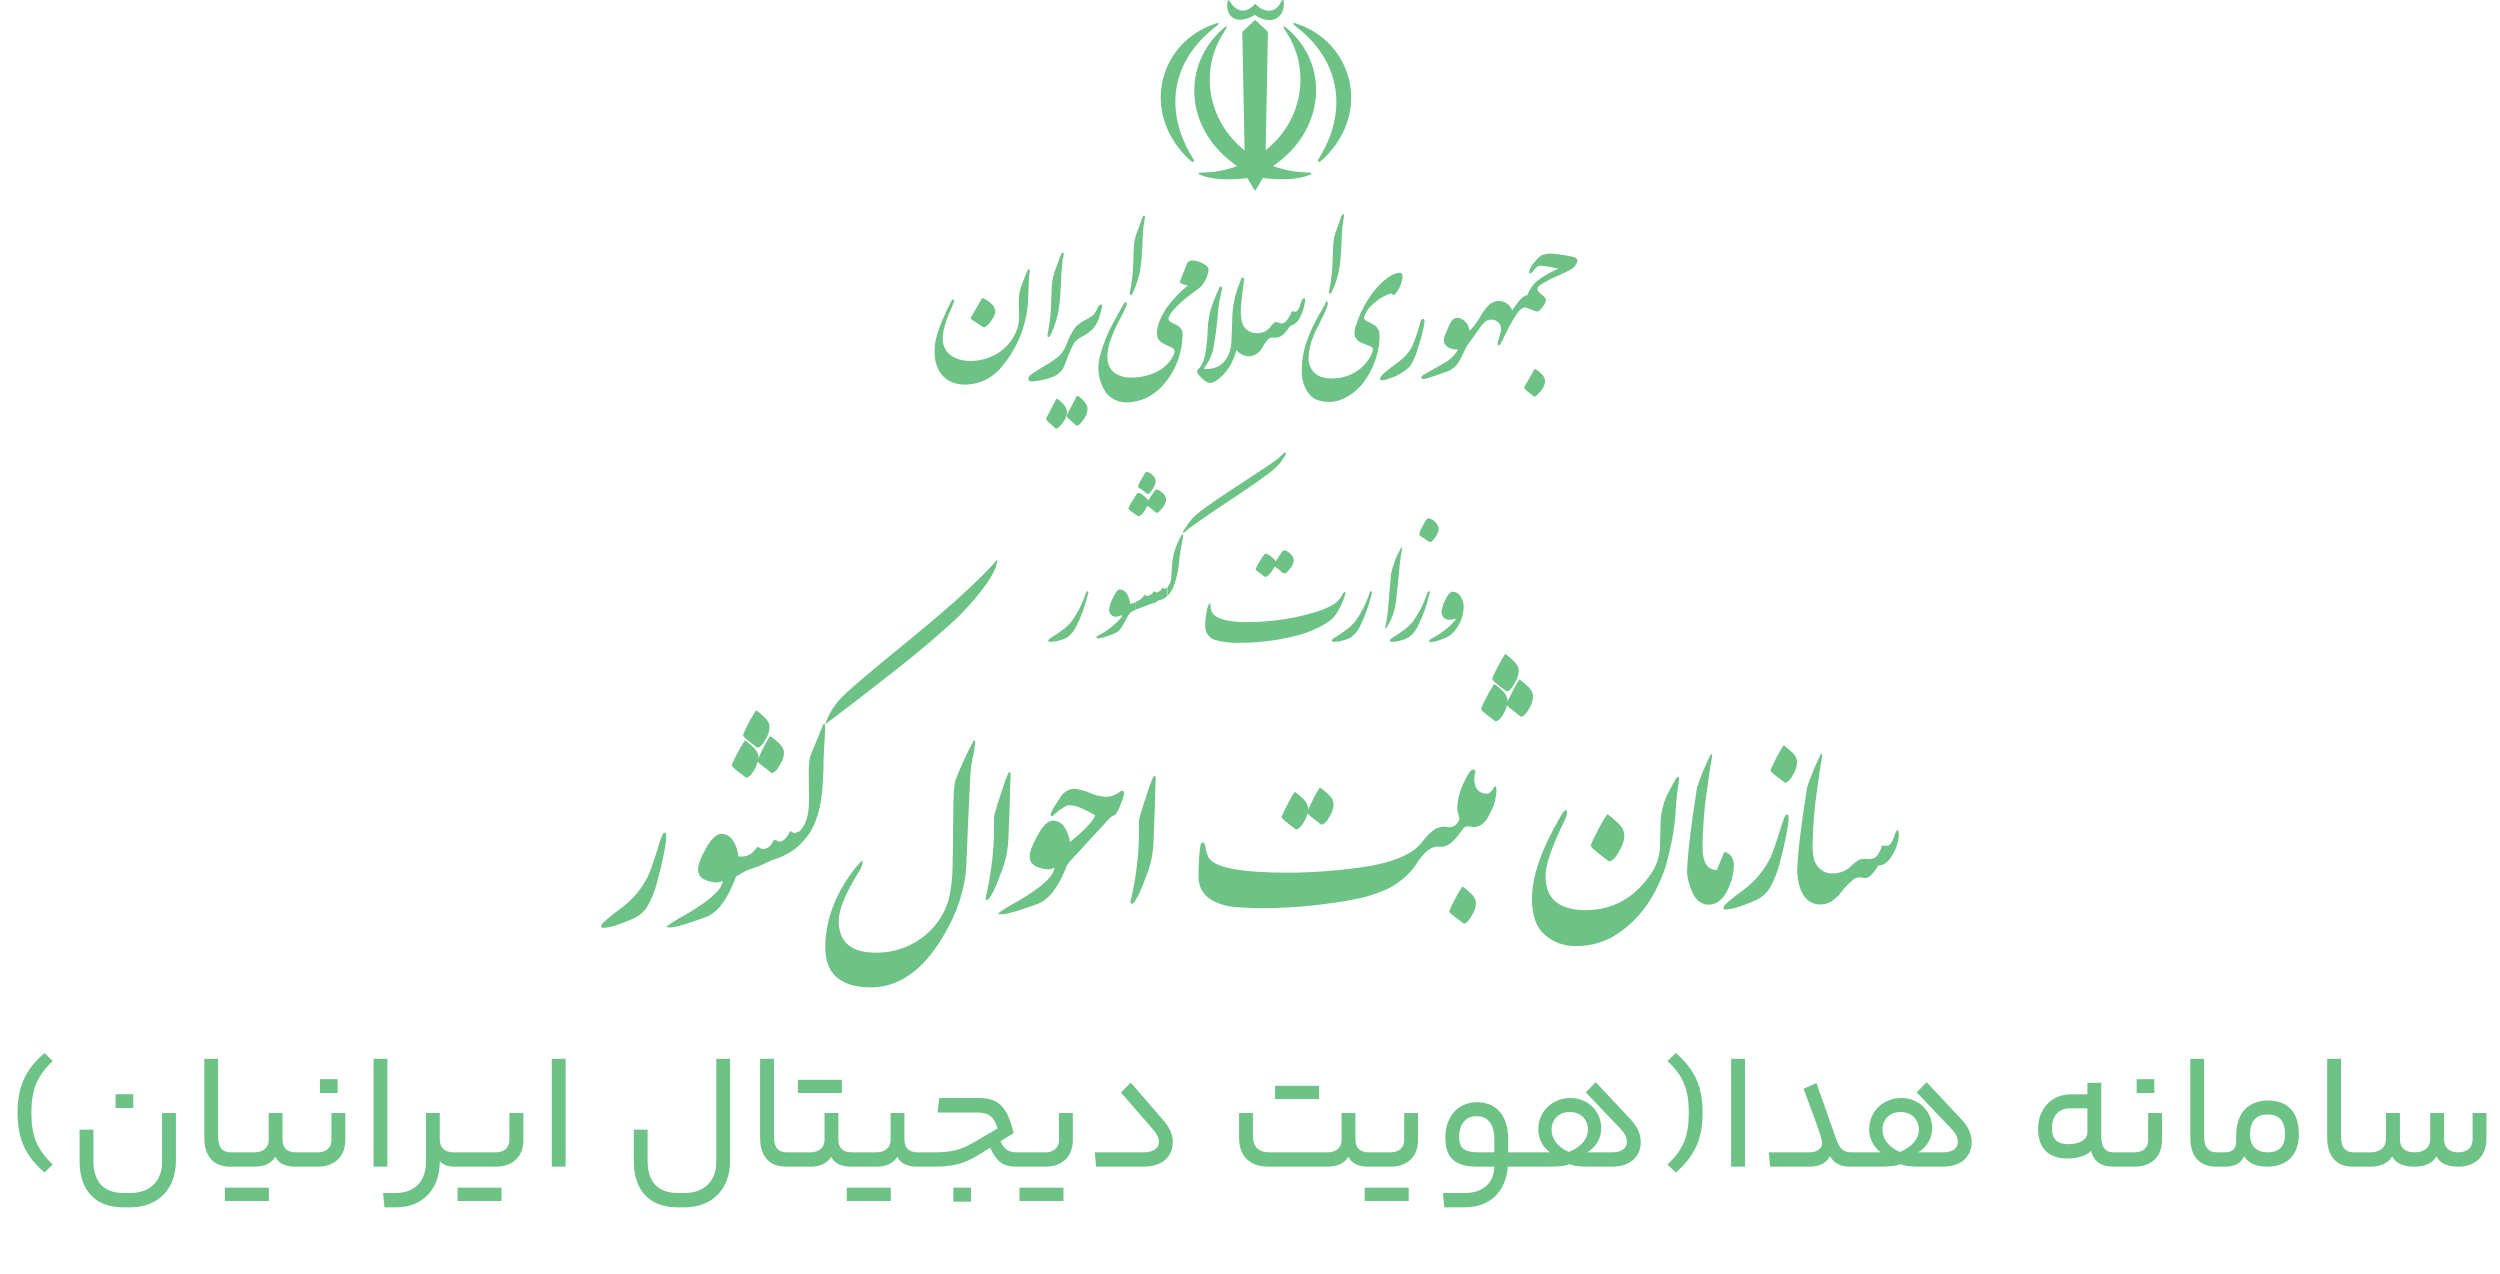 <svg width="210" height="107" viewBox="0 0 210 107" fill="none" xmlns="http://www.w3.org/2000/svg">
<path d="M55.829 69.939C55.721 69.922 55.577 70.216 55.397 70.798C54.89 72.462 54.529 73.487 54.288 73.865C53.75 74.855 52.991 75.709 52.07 76.36C51.066 77.114 50.551 77.566 50.512 77.718C50.473 77.871 50.529 77.954 50.684 77.934C51.169 77.934 51.965 77.701 53.057 77.222C53.588 77.02 54.042 76.657 54.357 76.185C54.724 75.548 55.004 74.864 55.189 74.153C55.721 72.151 55.974 70.826 55.965 70.202C55.982 70.039 55.938 69.95 55.829 69.939Z" fill="#6DC285"/>
<path d="M61.94 64.768C62.264 65.004 62.494 65.192 62.669 65.323C62.896 65.323 63.157 65.062 63.445 64.53C63.526 64.351 63.592 64.165 63.642 63.975C63.775 64.129 63.928 64.265 64.097 64.38C64.342 64.551 64.577 64.736 64.801 64.935C65.036 64.935 65.297 64.674 65.577 64.142C65.767 63.826 65.863 63.462 65.854 63.094C65.795 62.88 65.683 62.685 65.53 62.525C65.276 62.266 64.997 62.031 64.698 61.824C64.442 62.202 64.216 62.6 64.022 63.013C63.872 63.318 63.77 63.537 63.703 63.687C63.709 63.619 63.709 63.55 63.703 63.482C63.646 63.271 63.545 63.074 63.406 62.905C63.157 62.637 62.878 62.398 62.575 62.193C62.317 62.573 62.085 62.969 61.879 63.379C61.721 63.665 61.582 63.96 61.463 64.264C61.46 64.364 61.624 64.524 61.94 64.768Z" fill="#6DC285"/>
<path d="M62.896 62.248C63.201 62.483 63.451 62.672 63.609 62.802C63.842 62.802 64.086 62.525 64.366 62.007C64.56 61.687 64.657 61.316 64.643 60.942C64.595 60.733 64.492 60.542 64.344 60.388C64.094 60.114 63.816 59.87 63.512 59.658C63.254 60.042 63.024 60.444 62.824 60.861C62.659 61.142 62.523 61.438 62.417 61.746C62.417 61.846 62.58 62.015 62.896 62.248Z" fill="#6DC285"/>
<path d="M80.6 51.713C82.702 49.526 83.758 47.948 83.78 47C82.335 48.663 79.858 50.923 76.35 53.778C72.842 56.634 70.902 58.297 70.528 58.769C69.983 59.364 69.571 60.069 69.32 60.837C70.983 59.6 72.924 58.101 75.142 56.359C77.359 54.618 79.175 53.055 80.6 51.713Z" fill="#6DC285"/>
<path d="M69.148 60.862L68.103 63.418C67.968 63.743 67.913 64.384 67.939 65.339L67.959 67.239C67.959 68.511 67.659 69.395 67.099 69.889C67.095 69.874 67.089 69.861 67.082 69.847C67.004 69.89 66.923 69.926 66.838 69.955C66.788 69.975 66.733 69.979 66.681 69.968C66.628 69.956 66.58 69.93 66.542 69.892C66.442 69.82 66.378 69.792 66.37 69.82C66.046 70.479 65.71 70.768 65.366 70.676C65.281 70.619 65.187 70.574 65.089 70.543C65.042 70.524 64.953 70.624 64.834 70.848C64.76 70.99 64.648 71.108 64.511 71.191C64.374 71.274 64.218 71.319 64.058 71.319C63.921 71.286 63.795 71.221 63.689 71.128C63.645 71.128 63.581 71.183 63.489 71.3C63.432 71.377 63.369 71.449 63.301 71.516C63.175 71.652 63.023 71.761 62.854 71.836C62.685 71.911 62.502 71.95 62.317 71.951C62.206 71.951 62.106 71.951 62.017 71.951C61.987 71.505 61.852 71.072 61.624 70.687C61.525 70.498 61.378 70.338 61.197 70.224C61.016 70.11 60.809 70.046 60.595 70.038C60.188 70.038 59.763 70.443 59.311 71.239C58.859 72.035 58.635 72.645 58.635 73.069C58.635 73.623 59.059 73.972 59.927 74.108C60.192 74.161 60.466 74.118 60.703 73.989C60.703 74.657 59.7 75.586 57.715 76.761C57.16 77.058 56.742 77.316 56.434 77.51C56.126 77.704 55.982 77.826 56.001 77.854C56.021 77.882 56.109 77.906 56.262 77.906C56.587 77.934 57.562 77.657 59.187 77.075C60.115 76.778 60.908 75.838 61.577 74.261C61.673 74.05 61.757 73.835 61.829 73.615C62.005 73.543 62.172 73.45 62.325 73.338C62.604 73.165 62.905 73.032 63.221 72.941C63.633 72.808 64.035 72.643 64.421 72.445C64.696 72.307 64.983 72.192 65.278 72.104C65.587 72.002 65.883 71.865 66.162 71.696C66.478 71.543 66.768 71.338 67.019 71.092V71.136C67.415 70.712 67.651 70.46 67.731 70.36C68.363 69.584 68.787 68.456 69.004 66.986C69.122 65.914 69.182 64.835 69.184 63.756C69.184 63.512 69.212 63.077 69.248 62.456C69.284 61.835 69.311 61.408 69.311 61.184C69.311 60.959 69.292 60.831 69.256 60.804C69.22 60.776 69.184 60.798 69.148 60.862Z" fill="#6DC285"/>
<path d="M81.785 62.211C81.215 63.279 80.708 64.38 80.269 65.508C80.144 65.804 80.08 66.816 80.072 68.538C80.064 70.26 80.044 71.698 80.016 72.843C80.004 73.783 79.89 74.718 79.675 75.632C79.276 76.932 78.457 78.062 77.347 78.846C76.241 79.632 74.913 80.046 73.557 80.026C71.489 80.026 70.454 79.133 70.452 77.346C70.452 76.425 71.006 75.081 72.085 73.32C72.278 73.052 72.41 72.744 72.473 72.419C72.476 72.385 72.47 72.351 72.456 72.319C72.401 72.267 72.148 72.519 71.697 73.096C70.12 75.197 69.329 77.347 69.323 79.547C69.323 81.765 70.543 82.874 72.969 82.94C75.395 83.007 77.463 81.596 79.187 78.718C80.416 76.689 81.073 74.665 81.172 72.663C81.28 69.911 81.394 67.349 81.516 64.975C81.541 64.562 81.599 64.151 81.688 63.747C81.796 63.268 81.868 62.879 81.904 62.591C81.94 62.303 81.904 62.167 81.785 62.211Z" fill="#6DC285"/>
<path d="M84.754 64.876C84.682 64.928 84.493 65.4 84.2 66.284C83.906 67.168 83.667 67.917 83.506 68.53L83.487 70.335C83.421 72.043 83.189 73.742 82.794 75.405C82.775 75.513 82.811 75.585 82.891 75.613C83.154 75.597 83.606 74.676 84.263 72.841C84.549 71.988 84.701 71.096 84.715 70.196L84.815 67.626C84.832 66.614 84.859 65.749 84.895 65.025C84.884 64.876 84.837 64.82 84.754 64.876Z" fill="#6DC285"/>
<path d="M94.311 66.417C94.233 66.409 94.155 66.432 94.094 66.481C93.758 66.77 93.329 66.93 92.885 66.933C92.415 66.898 91.954 66.784 91.522 66.597C91.112 66.419 90.677 66.304 90.232 66.256C90.023 66.266 89.818 66.322 89.634 66.422C89.449 66.522 89.29 66.663 89.168 66.833C89.096 66.924 88.94 67.177 88.688 67.565C88.511 67.809 88.369 68.076 88.264 68.358C88.236 68.485 88.283 68.557 88.391 68.566L88.96 68.078C89.376 67.781 89.636 67.629 89.764 67.629C90.149 67.643 90.526 67.737 90.873 67.906C91.264 68.072 91.641 68.268 92.001 68.494C91.757 69.048 91.053 69.783 89.889 70.712C89.881 70.718 89.874 70.725 89.869 70.734C89.828 70.326 89.696 69.932 89.481 69.583C89.383 69.393 89.236 69.232 89.055 69.117C88.875 69.003 88.666 68.939 88.453 68.932C88.048 68.932 87.621 69.339 87.172 70.132C86.722 70.925 86.495 71.54 86.495 71.965C86.495 72.519 86.919 72.868 87.784 73.004C88.049 73.057 88.324 73.015 88.561 72.885C88.561 73.553 87.56 74.482 85.575 75.657C85.02 75.954 84.599 76.212 84.294 76.406C83.989 76.6 83.842 76.722 83.861 76.75C83.881 76.777 83.97 76.802 84.122 76.802C84.447 76.83 85.422 76.553 87.047 75.971C87.976 75.674 88.769 74.734 89.437 73.154C89.503 73.001 89.559 72.855 89.611 72.705L89.808 72.428L93.118 68.823C93.254 68.643 93.451 68.518 93.673 68.471C93.871 68.188 94.029 67.878 94.141 67.551C94.277 67.259 94.37 66.949 94.419 66.631C94.405 66.509 94.369 66.436 94.311 66.417Z" fill="#6DC285"/>
<path d="M96.928 65.189C96.856 65.242 96.667 65.713 96.373 66.597C96.079 67.482 95.841 68.23 95.68 68.843L95.661 70.648C95.595 72.356 95.363 74.055 94.968 75.718C94.948 75.829 94.984 75.901 95.065 75.926C95.342 75.91 95.78 74.989 96.451 73.154C96.736 72.302 96.889 71.41 96.903 70.512L97.002 67.939C97.019 66.927 97.047 66.062 97.083 65.339C97.055 65.189 97.011 65.144 96.928 65.189Z" fill="#6DC285"/>
<path d="M108.123 69.117C108.439 69.35 108.678 69.541 108.847 69.672C109.08 69.672 109.343 69.411 109.623 68.879C109.709 68.701 109.779 68.515 109.831 68.324C109.96 68.474 110.108 68.606 110.272 68.718C110.588 68.951 110.826 69.142 110.976 69.272C111.209 69.272 111.464 69.012 111.752 68.48C111.939 68.163 112.03 67.799 112.013 67.432C111.968 67.213 111.861 67.012 111.705 66.852C111.451 66.591 111.173 66.355 110.873 66.148C110.616 66.525 110.392 66.924 110.205 67.34C110.058 67.634 109.959 67.85 109.889 68C109.891 67.936 109.885 67.871 109.87 67.809C109.833 67.594 109.737 67.394 109.593 67.232C109.341 66.965 109.062 66.725 108.761 66.517C108.502 66.899 108.273 67.3 108.073 67.717C107.796 68.241 107.669 68.549 107.649 68.602C107.63 68.654 107.799 68.873 108.123 69.117Z" fill="#6DC285"/>
<path d="M123.673 75.169C123.421 74.904 123.142 74.665 122.842 74.457C122.588 74.836 122.359 75.231 122.157 75.641C121.996 75.933 121.857 76.237 121.741 76.55C121.741 76.633 121.905 76.785 122.221 77.029C122.537 77.273 122.789 77.454 122.953 77.584C123.177 77.584 123.429 77.307 123.701 76.788C123.9 76.47 123.997 76.099 123.978 75.724C123.924 75.517 123.819 75.326 123.673 75.169Z" fill="#6DC285"/>
<path d="M128.772 58.369C128.72 58.15 128.614 57.948 128.464 57.781C128.21 57.52 127.932 57.285 127.632 57.077C127.377 57.457 127.151 57.855 126.956 58.269C126.806 58.574 126.704 58.793 126.637 58.943C126.644 58.875 126.644 58.806 126.637 58.738C126.58 58.527 126.479 58.33 126.341 58.161C126.091 57.893 125.812 57.654 125.509 57.449C125.254 57.833 125.025 58.234 124.824 58.649C124.667 58.935 124.528 59.23 124.408 59.533C124.408 59.633 124.572 59.794 124.888 60.038C125.204 60.282 125.442 60.462 125.617 60.592C125.844 60.592 126.105 60.329 126.393 59.797C126.474 59.618 126.54 59.432 126.59 59.242C126.721 59.395 126.87 59.531 127.034 59.647C127.279 59.818 127.514 60.003 127.738 60.202C127.973 60.202 128.234 59.938 128.514 59.406C128.697 59.092 128.786 58.732 128.772 58.369Z" fill="#6DC285"/>
<path d="M125.83 57.52C126.135 57.753 126.385 57.945 126.543 58.075C126.776 58.075 127.02 57.798 127.3 57.279C127.494 56.959 127.591 56.589 127.577 56.215C127.53 56.006 127.426 55.814 127.277 55.66C127.028 55.387 126.749 55.142 126.446 54.931C126.184 55.314 125.951 55.715 125.747 56.132C125.582 56.412 125.445 56.708 125.34 57.016C125.351 57.113 125.514 57.285 125.83 57.52Z" fill="#6DC285"/>
<path d="M125.559 66.04C125.334 66.453 125.115 66.661 124.927 66.669C124.322 66.669 123.97 66.364 123.862 65.732C123.818 65.433 123.845 65.126 123.942 64.84C123.947 64.795 123.934 64.751 123.907 64.716C123.881 64.68 123.842 64.656 123.798 64.648C123.61 64.568 123.33 64.925 122.966 65.724C122.625 66.402 122.436 67.147 122.412 67.906C122.429 68.179 122.49 68.448 122.592 68.701C122.575 68.903 122.481 69.09 122.332 69.225C122.263 69.306 122.178 69.371 122.082 69.415C121.987 69.46 121.883 69.484 121.777 69.486C121.586 69.484 121.395 69.46 121.209 69.414V69.472C120.943 69.455 120.681 69.534 120.469 69.694C120.146 69.927 119.86 70.207 119.62 70.526C119.388 70.829 119.125 71.108 118.836 71.357C117.824 72.098 116.271 72.602 114.17 72.882C112.19 73.155 110.194 73.297 108.195 73.306C104.216 73.306 101.987 72.876 101.508 72.014C101.386 71.741 101.302 71.453 101.256 71.158C101.201 70.88 101.12 70.742 100.993 70.77C100.865 70.797 100.788 71.149 100.74 71.834C100.693 72.519 100.668 73.098 100.668 73.595C100.668 75.011 101.608 75.868 103.477 76.167C104.658 76.276 105.845 76.312 107.031 76.275C108.653 76.23 110.271 76.091 111.877 75.86C113.665 75.616 115.018 75.305 115.919 74.931C116.683 74.649 117.39 74.23 118.004 73.694C118.433 73.305 118.807 72.858 119.113 72.367C119.709 71.466 120.313 71.05 120.909 71.113L121.261 71.141L121.292 71.08C121.688 71.08 122.215 70.603 122.875 69.641C122.933 69.561 123.012 69.498 123.102 69.459C123.193 69.419 123.292 69.405 123.391 69.417L123.859 69.48C124.391 69.444 124.835 69.037 125.187 68.272C125.5 67.694 125.676 67.052 125.7 66.395C125.703 66.156 125.658 66.04 125.559 66.04Z" fill="#6DC285"/>
<path d="M140.929 65.244C140.83 65.28 140.522 65.821 139.99 66.877C139.708 67.517 139.541 68.201 139.493 68.898L139.441 70.966C139.449 71.78 139.216 72.577 138.772 73.259C137.392 75.388 135.515 76.453 133.142 76.453C130.868 76.425 129.76 75.424 129.832 73.439C129.856 72.546 130.4 71.013 131.465 68.837C131.545 68.695 131.597 68.539 131.617 68.377C131.653 68.197 131.617 68.1 131.537 68.061C131.456 68.022 131.309 68.186 131.121 68.513C129.496 71.285 128.684 73.61 128.684 75.488C128.684 76.874 129.036 77.886 129.732 78.501C130.44 79.131 131.357 79.475 132.305 79.466C133.333 79.488 134.351 79.259 135.271 78.798C137.428 77.617 138.978 75.608 139.92 72.771C140.028 72.427 140.181 71.77 140.397 70.794C140.596 69.861 140.719 68.914 140.766 67.961C140.812 67.144 140.905 66.331 141.043 65.524C141.062 65.308 141.026 65.216 140.929 65.244Z" fill="#6DC285"/>
<path d="M134.223 71.643C134.631 71.939 134.936 72.197 135.135 72.355C135.443 72.355 135.756 72.011 136.1 71.335C136.388 70.781 136.497 70.336 136.424 70.001C136.374 69.732 136.246 69.484 136.056 69.286C135.737 68.956 135.39 68.654 135.019 68.385C134.691 68.869 134.398 69.376 134.143 69.902C133.94 70.257 133.765 70.628 133.619 71.011C133.619 71.127 133.827 71.346 134.223 71.643Z" fill="#6DC285"/>
<path d="M144.841 71.565C144.597 72.142 144.389 72.646 144.226 73.079C143.425 73.079 143.017 72.458 143.017 71.221V70.733C143.017 70.733 143.053 68.967 143.261 67.312C143.486 65.599 143.649 64.426 143.777 63.794C143.829 63.55 143.838 63.414 143.793 63.378C143.788 63.37 143.78 63.364 143.772 63.359C143.763 63.355 143.753 63.352 143.744 63.352C143.734 63.352 143.724 63.355 143.715 63.359C143.707 63.364 143.699 63.37 143.694 63.378C143.246 64.274 142.864 65.2 142.549 66.151C142.016 69.533 141.739 71.888 141.717 73.217C141.695 73.752 142.086 75.022 142.421 75.408C142.544 75.582 142.705 75.726 142.893 75.828C143.08 75.93 143.289 75.987 143.502 75.995C144.155 75.995 144.675 75.616 145.063 74.859C145.44 74.155 145.641 73.372 145.651 72.574C145.59 72.006 145.318 71.662 144.841 71.565Z" fill="#6DC285"/>
<path d="M150.66 63.315C150.405 63.053 150.126 62.813 149.829 62.599C149.571 62.983 149.342 63.385 149.144 63.803C148.987 64.09 148.845 64.385 148.72 64.687C148.72 64.787 148.881 64.951 149.205 65.195C149.529 65.439 149.759 65.619 149.929 65.749C150.161 65.749 150.416 65.488 150.685 64.956C150.875 64.634 150.966 64.264 150.949 63.892C150.903 63.678 150.803 63.48 150.66 63.315Z" fill="#6DC285"/>
<path d="M150.1 68.413C149.992 68.394 149.848 68.691 149.668 69.27C149.163 70.933 148.803 71.959 148.559 72.339C148.019 73.328 147.26 74.182 146.341 74.834C145.34 75.572 144.816 76.023 144.789 76.179C144.761 76.334 144.808 76.412 144.96 76.395C145.448 76.395 146.241 76.159 147.334 75.683C147.864 75.479 148.319 75.116 148.634 74.643C148.999 74.006 149.279 73.324 149.466 72.613C149.998 70.609 150.25 69.287 150.239 68.66C150.253 68.516 150.209 68.422 150.1 68.413Z" fill="#6DC285"/>
<path d="M159.402 69.725C159.338 69.725 159.258 69.858 159.158 70.129C158.958 70.753 158.734 71.058 158.509 71.05C158.369 71.056 158.23 71.044 158.093 71.014C158.009 71.352 157.849 71.667 157.625 71.934C157.531 72.025 157.418 72.093 157.294 72.132C157.17 72.171 157.038 72.18 156.909 72.159C156.684 72.13 156.455 72.139 156.233 72.186C155.936 72.352 155.665 72.563 155.432 72.81C155.006 73.19 154.449 73.389 153.879 73.365C153.239 73.365 152.77 73.029 152.427 72.361C152.278 71.828 152.223 71.272 152.263 70.72C152.263 70.72 152.299 68.954 152.507 67.299C152.731 65.585 152.895 64.413 153.023 63.781C153.075 63.537 153.084 63.401 153.039 63.365C153.034 63.357 153.026 63.35 153.017 63.346C153.009 63.341 152.999 63.339 152.989 63.339C152.98 63.339 152.97 63.341 152.961 63.346C152.953 63.35 152.945 63.357 152.939 63.365C152.492 64.26 152.109 65.187 151.794 66.137C151.262 69.519 150.985 71.875 150.963 73.204C150.996 73.204 150.924 75.976 152.928 75.976C153.533 75.976 154.093 75.652 154.617 75.003C154.938 74.562 155.317 74.167 155.745 73.828C155.85 73.762 155.968 73.719 156.091 73.702C156.214 73.686 156.339 73.695 156.458 73.731C156.577 73.765 156.703 73.765 156.823 73.731C156.942 73.698 157.05 73.631 157.134 73.539C157.383 73.291 157.598 73.012 157.774 72.708C158.254 72.708 158.678 72.367 159.047 71.671C159.299 71.231 159.453 70.742 159.499 70.237C159.507 69.902 159.471 69.725 159.402 69.725Z" fill="#6DC285"/>
<path fill-rule="evenodd" clip-rule="evenodd" d="M105.4 1.249C104.087 2.08 102.976 1.604 103.092 0.257C103.133 -0.039 103.216 -0.064 103.338 0.18C103.818 0.892 104.467 1.208 105.276 0.481C105.465 0.285 105.423 0.27 105.602 0.481C106.292 1.08 107.178 1.1 107.618 0.139C107.711 -0.046 107.824 -0.041 107.842 0.123C107.933 1.645 106.679 2.139 105.4 1.249ZM108.944 2.293C112.533 5.093 113.257 9.24 110.854 13.202C110.556 13.595 110.66 13.837 111.252 13.266C115.322 9.209 113.443 3.496 108.987 2.018C108.491 1.82 108.53 1.998 108.944 2.293ZM105.354 15.919C105.423 16.027 105.436 16.027 105.506 15.919L106.08 14.952C107.576 15.13 108.993 15.117 110.076 14.67C110.205 14.598 110.213 14.492 109.975 14.487C108.938 14.492 107.908 14.308 106.938 13.945C111.412 10.903 111.681 5.314 108.029 2.314C107.77 2.082 107.739 2.183 107.987 2.597C110.143 5.797 109.468 10.109 106.315 12.623L106.509 2.671L105.429 1.669L104.351 2.681L104.545 12.633C101.391 10.117 100.717 5.805 102.87 2.607C103.128 2.193 103.095 2.093 102.828 2.324C99.21 5.409 99.448 10.906 103.922 13.952C102.951 14.316 101.922 14.499 100.885 14.495C100.647 14.495 100.652 14.605 100.784 14.677C101.867 15.125 103.283 15.137 104.777 14.96L105.354 15.927V15.919ZM102.053 2.293C98.401 5.157 97.75 9.24 100.143 13.202C100.44 13.595 100.337 13.837 99.745 13.266C95.682 9.209 97.553 3.499 102.009 2.018C102.505 1.82 102.467 1.998 102.053 2.293Z" fill="#6DC285"/>
<path fill-rule="evenodd" clip-rule="evenodd" d="M119.654 27.066C119.583 27.55 119.477 28.028 119.336 28.496C119.252 28.797 119.156 29.097 119.066 29.373C118.936 29.858 118.734 30.32 118.466 30.743C118.001 31.213 117.428 31.562 116.798 31.758C116.603 31.836 116.402 31.898 116.197 31.945C116.119 31.945 115.999 31.945 115.957 31.903C115.735 31.596 116.978 30.785 117.158 30.635C117.482 30.411 117.786 30.158 118.064 29.878C118.281 29.652 118.463 29.395 118.604 29.115C118.743 28.814 118.865 28.505 118.97 28.19C119.132 27.727 119.174 27.493 119.33 26.988C119.366 26.898 119.414 26.784 119.534 26.784C119.654 26.784 119.672 26.946 119.654 27.066Z" fill="#6DC285"/>
<path fill-rule="evenodd" clip-rule="evenodd" d="M99.761 23.996C99.556 23.939 99.356 23.867 99.161 23.78C99.095 23.738 99.095 23.672 99.161 23.516L99.713 22.122C99.797 21.924 100.055 21.84 100.373 21.894C100.691 21.948 101.52 22.254 101.52 22.627C101.468 23.146 101.258 23.636 100.92 24.032C100.721 24.231 100.133 24.633 99.719 24.958C99.305 25.288 98.917 25.652 98.561 26.045C98.441 26.185 98.335 26.335 98.243 26.496C98.069 26.826 98.153 26.97 98.483 27.132C98.813 27.295 99.341 27.445 99.341 28.088C99.328 28.767 99.215 29.442 99.005 30.088C98.685 31.06 98.136 31.94 97.403 32.654C96.677 33.359 95.714 33.769 94.703 33.801C94.36 33.817 94.018 33.752 93.706 33.611C93.393 33.47 93.118 33.258 92.902 32.99C92.585 32.525 92.379 31.994 92.298 31.437C92.218 30.879 92.267 30.311 92.44 29.776C92.689 28.832 93.056 27.924 93.532 27.072L94.103 26.039C94.206 25.832 94.322 25.631 94.451 25.438C94.468 25.413 94.493 25.394 94.523 25.385C94.553 25.376 94.584 25.378 94.613 25.39C94.679 25.426 94.613 25.607 94.613 25.679C94.439 26.105 94.241 26.514 94.013 26.916C93.73 27.451 93.485 28.005 93.281 28.574C92.974 29.463 92.764 30.713 93.665 31.35C94.103 31.621 94.615 31.747 95.129 31.71C96.449 31.71 98.009 31.11 98.585 29.794C98.632 29.696 98.658 29.59 98.663 29.481C98.663 29.139 97.895 29.061 97.463 28.682C97.031 28.304 97.181 27.559 97.355 27.096C97.52 26.658 97.735 26.241 97.997 25.853C98.498 25.156 99.092 24.532 99.761 23.996Z" fill="#6DC285"/>
<path fill-rule="evenodd" clip-rule="evenodd" d="M127.107 26.85C126.717 27.499 126.423 28.16 126.069 28.851C125.979 29.025 125.763 29.091 125.799 28.851C125.835 28.61 126.003 28.172 126.063 27.883C126.119 27.694 126.103 27.491 126.019 27.313C125.935 27.135 125.788 26.994 125.607 26.916C125.439 26.844 125.252 26.828 125.074 26.871C124.895 26.913 124.735 27.011 124.617 27.151C124.485 27.285 124.368 27.434 124.269 27.595C123.921 28.112 123.393 28.797 123.237 29.037C123.081 29.277 122.829 29.902 122.637 30.238C122.51 30.491 122.331 30.714 122.112 30.892C121.893 31.071 121.638 31.2 121.364 31.272C120.962 31.422 120.104 31.728 119.672 31.831C119.607 31.848 119.539 31.848 119.474 31.831C119.456 31.823 119.439 31.81 119.425 31.795C119.412 31.78 119.402 31.762 119.396 31.742C119.391 31.723 119.389 31.702 119.392 31.682C119.395 31.662 119.403 31.643 119.414 31.626C119.45 31.57 119.5 31.525 119.558 31.494C120.158 31.146 120.758 30.821 121.286 30.509C121.782 30.244 122.197 29.849 122.487 29.367C121.677 29.367 121.016 28.965 121.395 28.1L121.749 27.283C121.809 27.148 121.886 27.021 121.977 26.904C122.451 26.363 123.327 27 123.405 27.637C123.405 27.721 123.453 27.769 123.525 27.715C123.908 27.29 124.238 26.82 124.509 26.315C124.689 26.029 124.907 25.768 125.157 25.54C125.307 25.423 125.482 25.342 125.669 25.306C125.856 25.269 126.049 25.278 126.232 25.33C126.414 25.383 126.582 25.479 126.721 25.609C126.86 25.74 126.965 25.902 127.029 26.081C127.1 25.956 127.178 25.836 127.263 25.721C127.491 25.408 127.863 24.844 128.295 24.796C128.38 24.587 128.482 24.386 128.601 24.195C128.746 23.969 128.924 23.766 129.13 23.594C129.373 23.392 129.637 23.215 129.916 23.065C130.233 22.881 130.562 22.716 130.9 22.573C130.703 22.517 130.502 22.475 130.3 22.447C130.039 22.388 129.774 22.348 129.508 22.326C129.365 22.312 129.221 22.346 129.1 22.422C129.007 22.498 128.925 22.585 128.854 22.681C128.795 22.76 128.731 22.834 128.661 22.903C128.565 22.993 128.439 22.987 128.445 22.819C128.53 22.514 128.689 22.236 128.908 22.008C129.03 21.848 129.169 21.701 129.322 21.569C129.399 21.505 129.483 21.451 129.574 21.407C129.863 21.308 130.171 21.279 130.474 21.323C130.744 21.323 131.074 21.389 131.434 21.437C131.705 21.478 131.973 21.534 132.238 21.605C132.43 21.666 132.544 21.804 132.484 21.984C132.458 22.063 132.423 22.14 132.382 22.212C132.343 22.292 132.293 22.364 132.232 22.428C132.154 22.506 132.065 22.57 131.968 22.621C131.644 22.813 131.152 23.041 130.726 23.221C130.254 23.424 129.8 23.667 129.37 23.948C129.178 24.099 129.04 24.255 129.214 24.483C129.351 24.627 129.499 24.76 129.658 24.88C129.796 25.006 129.85 25.096 129.856 25.186C129.839 25.372 129.766 25.548 129.646 25.691C129.557 25.827 129.453 25.952 129.334 26.063C129.295 26.11 129.242 26.144 129.182 26.159C129.123 26.174 129.06 26.17 129.004 26.147C128.866 26.105 128.673 26.021 128.517 25.961C128.361 25.901 128.283 25.859 128.175 25.829C127.707 25.745 127.305 26.55 127.107 26.85Z" fill="#6DC285"/>
<path fill-rule="evenodd" clip-rule="evenodd" d="M103.77 29.704C103.647 30.08 103.487 30.442 103.29 30.785C102.99 31.29 102.198 32.161 101.628 32.173C101.34 32.173 100.884 31.728 100.644 31.434C100.587 31.375 100.556 31.296 100.556 31.215C100.556 31.133 100.587 31.055 100.644 30.995C100.644 30.995 100.734 30.947 100.776 30.893C101.018 30.548 101.176 30.151 101.238 29.734C101.362 29.072 101.431 28.401 101.442 27.727C101.465 26.928 101.621 26.138 101.904 25.39C102.084 24.976 102.168 24.723 102.36 24.309C102.384 24.227 102.425 24.151 102.48 24.087C102.57 24.009 102.642 24.087 102.642 24.201C102.638 24.319 102.62 24.436 102.588 24.549C102.504 24.946 102.402 25.444 102.336 25.943C102.258 27.09 102.113 28.231 101.904 29.361C101.759 29.947 101.489 30.495 101.112 30.965C101.389 31.012 101.674 30.998 101.946 30.923C102.217 30.849 102.469 30.715 102.684 30.533C103.003 30.213 103.23 29.812 103.338 29.373C103.392 29.148 103.426 28.919 103.44 28.689C103.476 28.088 103.476 27.487 103.506 26.886C103.507 26.038 103.641 25.194 103.902 24.387C104.022 24.087 104.118 23.786 104.232 23.492C104.232 23.414 104.322 23.288 104.424 23.312C104.526 23.336 104.49 23.486 104.49 23.534C104.49 23.714 104.454 23.864 104.43 24.081C104.376 24.525 104.292 25.09 104.262 25.54C104.195 26.037 104.215 26.541 104.322 27.03C104.38 27.295 104.527 27.533 104.737 27.704C104.947 27.875 105.209 27.97 105.48 27.974C105.73 28.007 105.984 27.968 106.213 27.862C106.442 27.756 106.635 27.586 106.77 27.373C106.841 27.277 106.924 27.19 107.016 27.114C107.068 27.074 107.131 27.053 107.196 27.054C107.311 27.071 107.423 27.105 107.527 27.157C107.589 27.174 107.656 27.174 107.719 27.157C107.86 27.126 107.986 27.045 108.073 26.928C108.244 26.719 108.382 26.484 108.481 26.231C108.481 26.171 108.535 26.141 108.571 26.135C108.607 26.129 108.607 26.135 108.661 26.177C108.717 26.194 108.778 26.194 108.835 26.177C109.189 26.123 109.213 25.336 109.435 25.102C109.507 25.024 109.591 25.024 109.627 25.102C109.637 25.151 109.637 25.203 109.627 25.252C109.582 25.719 109.45 26.174 109.237 26.592C109.159 26.782 109.04 26.952 108.888 27.09C108.737 27.228 108.557 27.331 108.361 27.391C108.109 27.757 107.761 28.298 107.263 28.358C106.938 28.4 106.782 28.28 106.53 28.496C106.33 28.701 106.165 28.939 106.044 29.199C105.955 29.368 105.833 29.517 105.684 29.637C105.535 29.756 105.364 29.845 105.18 29.896C104.94 29.952 104.689 29.933 104.46 29.842C104.225 29.754 104.018 29.604 103.86 29.409C103.83 29.512 103.8 29.596 103.77 29.704Z" fill="#6DC285"/>
<path fill-rule="evenodd" clip-rule="evenodd" d="M80.109 25.39C80.109 25.433 80.079 25.481 80.067 25.517C80.001 25.685 79.935 25.847 79.863 26.015C79.602 26.576 79.401 27.162 79.263 27.764C79.204 28.034 79.182 28.311 79.197 28.587C79.205 28.836 79.272 29.081 79.39 29.301C79.509 29.52 79.677 29.71 79.881 29.854C81.009 30.653 82.797 30.335 83.877 29.632C84.512 29.212 85.016 28.62 85.329 27.926C85.504 27.53 85.598 27.103 85.605 26.67C85.605 26.021 85.533 25.469 85.605 24.796C85.653 24.468 85.74 24.148 85.863 23.841C85.971 23.558 86.091 23.24 86.212 22.945C86.253 22.837 86.303 22.733 86.362 22.633C86.37 22.62 86.382 22.611 86.396 22.605C86.41 22.6 86.426 22.599 86.441 22.603C86.455 22.607 86.468 22.616 86.478 22.628C86.487 22.639 86.493 22.654 86.493 22.669C86.499 22.711 86.499 22.753 86.493 22.795C86.493 22.933 86.457 23.072 86.445 23.216C86.391 23.925 86.397 24.64 86.356 25.355C86.216 27.461 85.37 29.459 83.955 31.026C83.689 31.309 83.386 31.556 83.055 31.759C82.041 32.359 80.451 32.582 79.454 31.813C78.59 31.14 78.32 29.854 78.614 28.497C78.763 27.905 78.963 27.328 79.215 26.772C79.376 26.394 79.551 26.003 79.743 25.625C79.809 25.493 79.869 25.355 79.941 25.234C79.959 25.206 79.981 25.18 80.007 25.156C80.014 25.152 80.022 25.151 80.031 25.151C80.039 25.151 80.047 25.152 80.055 25.156C80.069 25.154 80.084 25.156 80.098 25.161C80.111 25.166 80.123 25.175 80.133 25.186C80.147 25.219 80.155 25.255 80.155 25.291C80.155 25.328 80.147 25.363 80.133 25.397L80.109 25.39ZM83.559 26.412C83.604 26.281 83.613 26.141 83.585 26.006C83.558 25.871 83.495 25.745 83.403 25.643C83.187 25.419 82.938 25.231 82.665 25.084C82.497 24.982 82.485 25.048 82.389 25.222C82.125 25.703 81.849 26.142 81.621 26.55C81.549 26.688 81.495 26.766 81.621 26.856C81.875 27 82.121 27.156 82.359 27.325C82.432 27.399 82.52 27.456 82.617 27.493C82.683 27.493 82.761 27.493 82.887 27.367C83.052 27.231 83.194 27.069 83.307 26.887C83.408 26.738 83.492 26.579 83.559 26.412Z" fill="#6DC285"/>
<path fill-rule="evenodd" clip-rule="evenodd" d="M117.818 23.258C117.782 23.582 117.689 23.898 117.542 24.189C117.404 24.465 117.176 24.79 117.056 24.79C116.936 24.79 116.99 24.747 116.96 24.712C116.93 24.675 116.852 24.657 116.774 24.669C116.208 24.858 115.696 25.179 115.279 25.607C114.924 25.89 114.671 26.283 114.559 26.724C114.559 26.832 114.727 26.928 114.919 27.024C115.09 27.104 115.256 27.192 115.417 27.289C115.553 27.374 115.667 27.492 115.747 27.631C115.828 27.77 115.873 27.927 115.879 28.088C115.893 28.567 115.845 29.045 115.735 29.512C115.534 30.405 115.158 31.25 114.631 31.999C114.243 32.542 113.741 32.995 113.161 33.327C112.766 33.571 112.318 33.718 111.855 33.756C111.392 33.794 110.926 33.721 110.497 33.543C110.263 33.41 110.058 33.23 109.897 33.014C109.54 32.499 109.35 31.887 109.351 31.26C109.326 30.356 109.477 29.457 109.795 28.61C110.041 27.912 110.348 27.236 110.713 26.592C110.851 26.352 110.989 26.111 111.133 25.871C111.199 25.763 111.283 25.577 111.355 25.432C111.379 25.384 111.407 25.338 111.439 25.294C111.439 25.294 111.475 25.258 111.487 25.258C111.499 25.258 111.541 25.511 111.529 25.547C111.504 25.669 111.47 25.79 111.427 25.907C111.373 26.045 111.313 26.183 111.259 26.291L111.067 26.7C110.821 27.199 110.545 27.709 110.329 28.244C110.074 28.811 109.935 29.424 109.921 30.046C109.912 30.278 109.951 30.509 110.033 30.726C110.116 30.942 110.241 31.14 110.401 31.308C110.622 31.515 110.896 31.659 111.193 31.722C111.927 31.867 112.688 31.788 113.377 31.494C114.112 31.195 114.722 30.652 115.105 29.956C115.233 29.752 115.307 29.518 115.321 29.277C115.321 29.133 114.799 28.977 114.505 28.851C114.352 28.807 114.21 28.731 114.089 28.627C113.968 28.523 113.87 28.395 113.803 28.25C113.75 27.94 113.785 27.621 113.905 27.331C114.135 26.589 114.46 25.88 114.871 25.222C115.627 24.021 116.72 22.951 117.596 22.909C117.752 22.903 117.806 23.089 117.818 23.258Z" fill="#6DC285"/>
<path fill-rule="evenodd" clip-rule="evenodd" d="M112.261 19.317L112.621 18.337C112.621 18.247 112.717 17.983 112.837 18.001C112.957 18.019 112.909 18.067 112.891 18.199C112.873 18.331 112.861 18.367 112.849 18.451C112.837 18.536 112.795 18.764 112.777 18.932C112.657 20.134 112.705 21.401 112.489 22.615C112.407 23.085 112.278 23.546 112.105 23.991C112.033 24.171 111.955 24.345 111.877 24.519C111.799 24.693 111.601 24.747 111.643 24.459C111.78 23.787 111.872 23.107 111.919 22.422C111.949 21.72 111.949 20.957 112.009 20.374C112.043 20.011 112.128 19.655 112.261 19.317Z" fill="#6DC285"/>
<path fill-rule="evenodd" clip-rule="evenodd" d="M95.537 19.436L95.897 18.457C95.927 18.367 95.993 18.103 96.113 18.121C96.233 18.139 96.185 18.187 96.167 18.319C96.159 18.404 96.145 18.488 96.125 18.571C96.095 18.721 96.071 18.884 96.053 19.052C95.933 20.253 95.981 21.521 95.765 22.735C95.679 23.206 95.545 23.667 95.363 24.11C95.291 24.291 95.213 24.465 95.135 24.639C95.057 24.813 94.859 24.867 94.907 24.579C95.042 23.907 95.132 23.227 95.177 22.542C95.207 21.84 95.207 21.076 95.267 20.494C95.31 20.131 95.401 19.775 95.537 19.436Z" fill="#6DC285"/>
<path fill-rule="evenodd" clip-rule="evenodd" d="M92.584 25.733C92.54 25.973 92.477 26.21 92.398 26.442C92.291 26.882 92.086 27.293 91.798 27.643C91.545 27.878 91.262 28.08 90.958 28.244C90.68 28.37 90.434 28.557 90.238 28.791C90.109 29.01 89.996 29.239 89.902 29.475C89.74 29.824 89.632 30.16 89.488 30.521C89.407 30.795 89.26 31.045 89.061 31.249C88.861 31.454 88.614 31.606 88.342 31.692C87.808 31.883 87.251 32.002 86.686 32.047C86.277 32.047 86.325 31.71 86.547 31.506C86.95 31.209 87.371 30.938 87.808 30.695C88.198 30.476 88.57 30.225 88.918 29.944C89.229 29.648 89.464 29.282 89.602 28.875C89.79 28.364 90.046 27.881 90.364 27.439C90.623 27.2 90.914 26.998 91.228 26.838C91.457 26.729 91.672 26.594 91.87 26.436C92.007 26.25 92.12 26.049 92.206 25.835C92.25 25.739 92.318 25.656 92.404 25.595C92.482 25.552 92.596 25.57 92.584 25.733Z" fill="#6DC285"/>
<path fill-rule="evenodd" clip-rule="evenodd" d="M88.666 22.615L89.044 21.581C89.08 21.479 89.152 21.197 89.278 21.221C89.404 21.245 89.356 21.287 89.338 21.431C89.32 21.575 89.338 21.611 89.29 21.701C89.242 21.791 89.236 22.032 89.218 22.212C89.086 23.516 89.14 24.837 88.906 26.129C88.817 26.632 88.674 27.123 88.48 27.595C88.402 27.787 88.324 27.973 88.234 28.16C88.144 28.346 87.94 28.4 87.994 28.094C88.135 27.377 88.231 26.653 88.282 25.925C88.312 25.18 88.318 24.369 88.378 23.75C88.424 23.361 88.521 22.979 88.666 22.615Z" fill="#6DC285"/>
<path fill-rule="evenodd" clip-rule="evenodd" d="M88.942 35.88C88.81 36.012 88.726 36.024 88.648 35.97C88.572 35.911 88.501 35.844 88.438 35.772C88.273 35.64 88.114 35.499 87.964 35.351C87.856 35.231 87.85 35.189 87.922 35.051C88.132 34.624 88.39 34.179 88.636 33.681C88.726 33.501 88.738 33.435 88.876 33.543C89.11 33.706 89.313 33.909 89.476 34.144C89.89 34.744 89.35 35.495 88.948 35.892L88.942 35.88ZM90.676 35.645C91.078 35.243 91.618 34.516 91.204 33.891C91.038 33.66 90.835 33.457 90.604 33.29C90.466 33.188 90.454 33.248 90.364 33.435C90.118 33.927 89.86 34.378 89.65 34.798C89.578 34.937 89.584 34.978 89.692 35.105C89.842 35.252 90 35.391 90.166 35.519C90.23 35.594 90.3 35.662 90.376 35.724C90.46 35.784 90.538 35.772 90.676 35.645Z" fill="#6DC285"/>
<path fill-rule="evenodd" clip-rule="evenodd" d="M129.099 33.2C128.967 33.32 128.889 33.332 128.805 33.284C128.732 33.23 128.664 33.17 128.601 33.104C128.435 32.982 128.274 32.852 128.121 32.714C128.013 32.599 128.013 32.563 128.079 32.437C128.295 32.047 128.553 31.632 128.799 31.176C128.889 31.002 128.901 30.947 129.039 31.044C129.27 31.187 129.473 31.37 129.639 31.584C130.042 32.161 129.507 32.828 129.099 33.2Z" fill="#6DC285"/>
<path d="M107.856 38.41C107.625 38.801 107.33 39.151 106.982 39.444C106.316 39.997 104.94 40.958 102.855 42.327C100.951 43.597 99.86 44.367 99.582 44.638C99.5 44.724 99.443 44.768 99.405 44.768C99.367 44.768 99.373 44.768 99.373 44.733C99.385 44.655 99.416 44.58 99.462 44.514C99.647 44.199 99.86 43.899 100.097 43.619C100.425 43.196 101.668 42.286 103.827 40.889C106.06 39.433 107.251 38.629 107.402 38.476C107.717 38.159 107.914 38 107.992 38C108.014 38 108.027 38 108.027 38.038C108.001 38.172 107.946 38.299 107.865 38.41H107.856ZM98.065 50.073V49.33C98.264 49.105 98.377 48.816 98.382 48.514C98.417 48.048 98.452 47.562 98.484 47.102C98.591 46.389 98.826 45.7 99.176 45.07C99.244 44.947 99.297 44.886 99.335 44.886C99.36 44.886 99.373 44.914 99.373 44.968C99.378 45.007 99.378 45.047 99.373 45.086C99.208 45.956 99.102 46.612 99.055 47.054C99.013 47.748 98.874 48.433 98.643 49.089C98.524 49.455 98.327 49.791 98.065 50.073Z" fill="#6DC285"/>
<path d="M97.5 50.375C97.385 50.407 97.277 50.461 97.182 50.534C97.067 50.616 96.934 50.671 96.795 50.696C96.672 50.719 96.554 50.76 96.442 50.816C96.271 50.889 96.125 50.943 96.046 50.972C95.966 51 95.728 51.08 95.411 51.194V50.559C95.573 50.489 95.726 50.401 95.868 50.295C95.959 50.18 96.056 50.07 96.16 49.965C96.193 49.969 96.224 49.985 96.246 50.01C96.261 50.028 96.281 50.044 96.303 50.054C96.325 50.064 96.348 50.07 96.373 50.07C96.415 50.069 96.456 50.058 96.493 50.038C96.625 49.987 96.742 49.906 96.836 49.8C96.865 49.751 96.904 49.707 96.951 49.673H96.976C96.995 49.673 97.023 49.692 97.058 49.727C97.084 49.756 97.119 49.774 97.157 49.778C97.182 49.778 97.207 49.771 97.23 49.759C97.355 49.705 97.464 49.62 97.547 49.511C97.578 49.459 97.616 49.411 97.658 49.368C97.668 49.366 97.678 49.366 97.687 49.368C97.706 49.368 97.725 49.368 97.754 49.416C97.772 49.44 97.8 49.456 97.83 49.461C97.906 49.447 97.976 49.408 98.027 49.349V50.083C97.879 50.239 97.69 50.35 97.481 50.4L97.5 50.375Z" fill="#6DC285"/>
<path d="M94.779 51.67C94.392 52.458 94.087 52.94 93.865 53.086C93.373 53.341 92.847 53.523 92.303 53.626H92.22C92.147 53.626 92.109 53.601 92.109 53.55C92.109 53.499 92.16 53.432 92.255 53.385C93.023 52.993 93.704 52.45 94.255 51.788C94.263 51.777 94.268 51.764 94.268 51.75C94.268 51.736 94.263 51.723 94.255 51.712C94.255 51.693 94.23 51.683 94.214 51.683C94.205 51.68 94.195 51.68 94.185 51.683C94.046 51.757 93.892 51.798 93.735 51.804C93.653 51.807 93.571 51.792 93.496 51.759C93.421 51.726 93.355 51.676 93.303 51.613C93.206 51.489 93.155 51.336 93.16 51.178C93.209 50.851 93.317 50.535 93.478 50.245C93.693 49.759 93.884 49.515 94.046 49.515C94.503 49.515 94.808 49.921 94.954 50.731C95.058 50.702 95.211 50.651 95.411 50.585V51.22C95.148 51.288 94.921 51.454 94.776 51.683L94.779 51.67Z" fill="#6DC285"/>
<path d="M91.398 49.848C91.178 50.816 90.841 51.754 90.395 52.642C90.215 53.015 89.941 53.335 89.601 53.572C89.204 53.766 88.773 53.881 88.331 53.911H88.23C88.112 53.911 88.052 53.88 88.052 53.819C88.052 53.759 88.122 53.673 88.261 53.584C88.652 53.34 88.954 53.137 89.166 52.978C89.486 52.753 89.774 52.488 90.023 52.188C90.538 51.46 90.94 50.66 91.217 49.813C91.255 49.711 91.3 49.661 91.354 49.661C91.408 49.661 91.42 49.692 91.42 49.762C91.424 49.796 91.424 49.83 91.42 49.864L91.398 49.848Z" fill="#6DC285"/>
<path d="M94.788 42.74C94.788 42.772 94.919 42.883 95.185 43.076C95.324 43.192 95.478 43.288 95.642 43.362C95.823 43.362 96.071 43.073 96.388 42.489C96.564 42.604 96.729 42.736 96.88 42.883C97.017 43.013 97.122 43.076 97.198 43.076C97.274 43.076 97.43 42.943 97.639 42.664C97.817 42.461 97.928 42.208 97.957 41.94C97.944 41.832 97.91 41.727 97.855 41.633C97.8 41.539 97.727 41.458 97.639 41.394C97.504 41.244 97.321 41.146 97.122 41.117C97.081 41.117 96.976 41.245 96.804 41.502C96.686 41.677 96.568 41.855 96.452 42.035C96.342 41.874 96.204 41.733 96.046 41.619C95.921 41.503 95.766 41.425 95.598 41.394C95.547 41.394 95.401 41.597 95.157 42.006C94.999 42.228 94.875 42.472 94.788 42.73V42.74ZM95.588 40.86C95.588 40.908 95.633 40.959 95.722 41.016C95.811 41.073 95.9 41.127 95.985 41.181C96.071 41.235 96.16 41.33 96.249 41.4C96.297 41.453 96.362 41.487 96.433 41.498C96.512 41.498 96.639 41.365 96.811 41.099C96.962 40.899 97.055 40.662 97.081 40.413C97.071 40.311 97.041 40.212 96.991 40.123C96.942 40.033 96.875 39.955 96.795 39.892C96.666 39.749 96.49 39.658 96.299 39.635C96.246 39.635 96.112 39.825 95.906 40.206C95.775 40.41 95.669 40.629 95.588 40.857V40.86Z" fill="#6DC285"/>
<path d="M122.948 50.946C122.945 51.519 122.785 52.081 122.484 52.568C122.311 52.881 122.077 53.155 121.795 53.375C121.556 53.526 121.299 53.646 121.03 53.733C120.768 53.843 120.489 53.908 120.205 53.927C120.103 53.927 120.049 53.899 120.049 53.842C120.049 53.784 120.103 53.724 120.218 53.66C120.977 53.273 121.659 52.75 122.23 52.118C122.255 52.093 122.27 52.06 122.272 52.026C122.272 51.997 122.253 51.981 122.214 51.981C122.175 51.982 122.137 51.99 122.1 52.003C121.981 52.042 121.857 52.063 121.732 52.064C121.643 52.067 121.555 52.051 121.473 52.017C121.391 51.982 121.318 51.93 121.259 51.864C121.141 51.721 121.079 51.541 121.084 51.356C121.129 51.046 121.224 50.745 121.367 50.467C121.595 49.959 121.818 49.702 122.037 49.702C122.166 49.707 122.292 49.745 122.402 49.812C122.513 49.878 122.606 49.971 122.672 50.083C122.852 50.334 122.947 50.637 122.941 50.946H122.948Z" fill="#6DC285"/>
<path d="M120.084 49.848C119.863 50.816 119.526 51.754 119.081 52.641C118.9 53.014 118.627 53.334 118.287 53.572C117.89 53.766 117.459 53.881 117.017 53.911H116.916C116.798 53.911 116.738 53.88 116.738 53.819C116.738 53.759 116.808 53.673 116.944 53.584C117.338 53.34 117.64 53.137 117.852 52.978C118.169 52.754 118.454 52.488 118.7 52.187C119.215 51.46 119.619 50.66 119.897 49.813C119.935 49.711 119.979 49.66 120.033 49.66C120.087 49.66 120.1 49.692 120.1 49.762C120.104 49.796 120.104 49.83 120.1 49.864L120.084 49.848Z" fill="#6DC285"/>
<path d="M116.846 48.222C116.989 47.514 117.24 46.832 117.589 46.2C117.649 46.07 117.7 46.007 117.741 46.007C117.783 46.007 117.776 46.032 117.776 46.083C117.775 46.129 117.769 46.175 117.757 46.219C117.642 46.832 117.563 47.451 117.519 48.073C117.382 49.432 117.301 50.208 117.278 50.4C117.204 51.222 116.929 52.014 116.478 52.705C116.453 52.745 116.422 52.78 116.386 52.81C116.383 52.811 116.381 52.812 116.378 52.812C116.375 52.812 116.372 52.811 116.37 52.81C116.37 52.81 116.348 52.81 116.348 52.778C116.349 52.738 116.357 52.698 116.37 52.661C116.493 52.087 116.573 51.506 116.608 50.921C116.691 50.023 116.77 49.125 116.846 48.226V48.222Z" fill="#6DC285"/>
<path d="M115.23 49.848C115.009 50.816 114.672 51.754 114.227 52.641C114.046 53.015 113.771 53.335 113.43 53.572C113.028 53.768 112.591 53.883 112.144 53.911H112.043C111.925 53.911 111.868 53.88 111.868 53.819C111.868 53.759 111.935 53.673 112.075 53.584C112.465 53.34 112.77 53.137 112.982 52.978C113.305 52.755 113.595 52.489 113.846 52.187C114.361 51.46 114.765 50.66 115.043 49.813C115.078 49.711 115.125 49.66 115.179 49.66C115.233 49.66 115.246 49.692 115.246 49.762C115.245 49.796 115.239 49.83 115.23 49.864V49.848Z" fill="#6DC285"/>
<path d="M104.075 53.991C105.611 54.002 107.144 53.823 108.636 53.457C109.711 53.224 110.732 52.794 111.649 52.188C112.202 51.788 112.652 51.031 113.002 49.918C113.014 49.881 113.021 49.842 113.024 49.803C113.024 49.749 113.005 49.724 112.967 49.724C112.929 49.724 112.833 49.788 112.77 49.914C112.614 50.251 112.368 50.538 112.059 50.743C111.5 51.105 110.576 51.435 109.294 51.737C107.82 52.081 106.312 52.256 104.798 52.257C103.56 52.257 102.694 52.109 102.198 51.813C102.037 51.727 101.904 51.597 101.814 51.439C101.723 51.281 101.679 51.1 101.687 50.918C101.687 50.762 101.665 50.686 101.617 50.686C101.57 50.686 101.481 50.848 101.398 51.169C101.316 51.534 101.263 51.906 101.24 52.28C101.24 52.365 101.24 52.448 101.24 52.527C101.218 52.782 101.28 53.036 101.415 53.253C101.55 53.47 101.751 53.637 101.989 53.73C102.672 53.942 103.388 54.03 104.103 53.991H104.075Z" fill="#6DC285"/>
<path d="M105.455 47.829C105.574 47.961 105.712 48.075 105.865 48.165L106.1 48.349C106.158 48.406 106.232 48.444 106.312 48.457C106.493 48.457 106.751 48.168 107.078 47.587C107.259 47.705 107.43 47.837 107.589 47.984C107.672 48.08 107.783 48.147 107.906 48.175C108.001 48.175 108.157 48.038 108.366 47.768C108.546 47.568 108.657 47.316 108.684 47.048C108.671 46.939 108.637 46.835 108.582 46.74C108.528 46.646 108.454 46.563 108.366 46.498C108.228 46.346 108.04 46.248 107.836 46.222C107.795 46.222 107.687 46.349 107.519 46.606C107.398 46.784 107.278 46.962 107.16 47.143C107.049 46.98 106.907 46.839 106.744 46.727C106.614 46.611 106.455 46.533 106.284 46.502C106.233 46.502 106.084 46.705 105.839 47.114C105.684 47.334 105.56 47.575 105.471 47.829H105.455Z" fill="#6DC285"/>
<path d="M119.234 44.886C119.234 44.94 119.272 44.994 119.351 45.048C119.43 45.102 119.545 45.178 119.643 45.238C119.793 45.361 119.959 45.46 120.138 45.533C120.24 45.533 120.383 45.397 120.57 45.124C120.727 44.927 120.824 44.689 120.849 44.438C120.832 44.211 120.726 44 120.554 43.851C120.48 43.759 120.388 43.683 120.283 43.628C120.178 43.574 120.063 43.541 119.945 43.533C119.881 43.533 119.748 43.727 119.542 44.111C119.39 44.344 119.283 44.602 119.224 44.873L119.234 44.886Z" fill="#6DC285"/>
<path d="M2.637 93.478C2.637 95.382 3.085 96.544 4.429 97.818L3.743 98.49C2.105 97.09 1.475 95.62 1.475 93.478C1.475 91.322 2.105 89.852 3.743 88.452L4.429 89.124C3.085 90.398 2.637 91.56 2.637 93.478ZM11.193 93.072H9.708V91.91H11.193V93.072ZM10.352 101.416C7.986 101.416 6.684 99.974 6.684 97.538V94.892H7.846V97.51C7.846 99.274 8.714 100.212 10.38 100.212H10.969C12.565 100.212 13.614 99.218 13.614 97.622V93.492H14.777V97.51C14.777 99.96 13.194 101.416 10.969 101.416H10.352ZM19.694 96.796C19.764 96.796 19.834 96.852 19.834 97.412C19.834 97.958 19.764 98 19.694 98H19.33C17.888 98 17.16 97.09 17.16 95.55V88.942H18.322V95.494C18.322 96.362 18.672 96.796 19.386 96.796H19.694ZM25.245 96.796C25.301 96.796 25.385 96.852 25.385 97.398C25.385 97.958 25.301 98 25.245 98H24.811C23.985 98 23.397 97.734 23.131 97.174C22.795 97.734 22.179 98 21.381 98H19.701C19.645 98 19.561 97.958 19.561 97.412C19.561 96.852 19.645 96.796 19.701 96.796H21.381C22.095 96.796 22.571 96.404 22.571 95.76V93.492H23.733V95.732C23.733 96.432 24.125 96.796 24.853 96.796H25.245ZM22.585 99.764V100.884H18.889V99.764H22.585ZM28.36 91.812H26.876V90.65H28.36V91.812ZM29.004 95.774C29.004 97.174 28.08 98 26.708 98H25.252C25.196 98 25.112 97.958 25.112 97.412C25.112 96.852 25.196 96.796 25.252 96.796H26.708C27.366 96.796 27.842 96.432 27.842 95.76V93.492H29.004V95.774ZM31.379 98V88.942H32.541V98H31.379ZM36.94 95.718C36.94 96.404 37.346 96.796 38.116 96.796H38.298C38.354 96.796 38.438 96.866 38.438 97.412C38.438 97.958 38.354 98 38.298 98H38.116C37.612 98 37.136 97.804 36.94 97.524V97.692C36.898 99.96 35.442 101.416 33.272 101.416H32.292L32.18 100.212H33.244C34.826 100.212 35.778 99.246 35.778 97.594V93.492H36.94V95.718ZM42.789 93.492H43.965V95.774C43.965 97.174 43.041 98 41.669 98H38.295C38.239 98 38.155 97.958 38.155 97.412C38.155 96.852 38.239 96.796 38.295 96.796H41.669C42.327 96.796 42.789 96.432 42.789 95.76V93.492ZM42.131 99.764V100.884H38.435V99.764H42.131ZM46.35 98V88.942H47.512V98H46.35ZM56.905 101.416C54.539 101.416 53.237 99.974 53.237 97.538V94.892H54.399V97.51C54.399 99.274 55.267 100.212 56.933 100.212H57.521C59.117 100.212 60.167 99.218 60.167 97.622V88.942H61.329V97.51C61.329 99.96 59.747 101.416 57.521 101.416H56.905ZM66.384 96.796C66.454 96.796 66.524 96.852 66.524 97.412C66.524 97.958 66.454 98 66.384 98H66.02C64.578 98 63.85 97.09 63.85 95.55V88.942H65.012V95.494C65.012 96.362 65.362 96.796 66.076 96.796H66.384ZM67.021 91.812V90.706H70.717V91.812H67.021ZM71.935 96.796C71.991 96.796 72.075 96.852 72.075 97.398C72.075 97.958 71.991 98 71.935 98H71.501C70.675 98 70.087 97.734 69.821 97.174C69.485 97.734 68.869 98 68.071 98H66.391C66.335 98 66.251 97.958 66.251 97.412C66.251 96.852 66.335 96.796 66.391 96.796H68.071C68.785 96.796 69.261 96.404 69.261 95.76V93.492H70.423V95.732C70.423 96.432 70.815 96.796 71.543 96.796H71.935ZM77.485 96.796C77.541 96.796 77.625 96.852 77.625 97.398C77.625 97.958 77.541 98 77.485 98H77.051C76.225 98 75.637 97.734 75.371 97.174C75.035 97.734 74.419 98 73.621 98H71.941C71.885 98 71.801 97.958 71.801 97.412C71.801 96.852 71.885 96.796 71.941 96.796H73.621C74.335 96.796 74.811 96.404 74.811 95.76V93.492H75.973V95.732C75.973 96.432 76.365 96.796 77.093 96.796H77.485ZM74.825 99.764V100.884H71.129V99.764H74.825ZM78.752 93.45L78.906 92.232H82.224C83.89 92.232 84.618 92.974 85.15 95.186L84.044 95.858C84.338 96.572 84.716 96.796 85.444 96.796H86.368C86.424 96.796 86.508 96.866 86.508 97.412C86.508 97.986 86.424 98 86.368 98H85.402C84.296 98 83.722 97.622 83.176 96.404L82.21 97.006C81.02 97.748 80.082 98 78.43 98H77.492C77.436 98 77.352 97.958 77.352 97.412C77.352 96.852 77.436 96.796 77.492 96.796H78.472C79.886 96.796 80.684 96.6 81.664 96.04L83.792 94.794C83.498 93.772 83.036 93.45 82.028 93.45H78.752ZM81.566 100.94H80.082V99.764H81.566V100.94ZM88.955 93.492H90.117V95.774C90.117 97.174 89.193 98 87.821 98H86.365C86.309 98 86.225 97.958 86.225 97.412C86.225 96.852 86.309 96.796 86.365 96.796H87.821C88.479 96.796 88.955 96.432 88.955 95.76V93.492ZM89.333 99.764V100.884H85.637V99.764H89.333ZM94.158 91.77L94.984 90.944L97.672 94.038C98.302 94.752 98.512 95.34 98.512 95.928C98.512 97.132 97.658 98 96.062 98H92.072L91.96 96.796H96.062C96.888 96.796 97.35 96.446 97.35 95.914C97.35 95.578 97.182 95.256 96.776 94.78L94.158 91.77ZM107.107 92.316V91.21H110.803V92.316H107.107ZM115.367 96.796C115.423 96.796 115.507 96.852 115.507 97.412C115.507 97.958 115.423 98 115.367 98H114.947C114.121 98 113.533 97.734 113.267 97.174C112.931 97.734 112.315 98 111.503 98H106.561C104.881 98 104.083 97.034 104.083 95.578V93.492H105.245V95.424C105.245 96.264 105.651 96.796 106.631 96.796H111.503C112.231 96.796 112.693 96.404 112.693 95.774V93.492H113.855V95.732C113.855 96.432 114.247 96.796 114.989 96.796H115.367ZM117.953 93.492H119.115V95.774C119.115 97.174 118.191 98 116.819 98H115.363C115.307 98 115.223 97.958 115.223 97.412C115.223 96.852 115.307 96.796 115.363 96.796H116.819C117.477 96.796 117.953 96.432 117.953 95.76V93.492ZM118.331 99.764V100.884H114.635V99.764H118.331ZM128 96.796C128.07 96.796 128.14 96.852 128.14 97.412C128.14 97.958 128.07 98 128 98H126.656C126.488 100.142 125.116 101.416 123.044 101.416H121.322L121.21 100.212H123.058C124.556 100.212 125.508 99.358 125.522 98H124.122C122.176 98 121.406 97.216 121.406 95.55C121.406 93.786 122.498 92.582 124.066 92.582C125.69 92.582 126.684 93.744 126.684 95.62V96.796H128ZM122.568 95.48C122.568 96.432 122.974 96.796 124.192 96.796H125.522V95.704C125.522 94.416 124.99 93.758 123.996 93.758C123.128 93.758 122.568 94.458 122.568 95.48ZM130.194 96.796C129.606 96.39 129.214 95.62 129.214 94.892C129.214 93.366 130.376 92.232 131.93 92.232C133.386 92.232 134.506 93.338 134.506 94.78C134.506 95.592 134.086 96.334 133.344 96.796H135.416C136.242 96.796 136.662 96.446 136.662 95.914C136.662 95.578 136.536 95.242 136.046 94.738L133.204 91.756L134.044 90.902L136.942 93.996C137.572 94.668 137.824 95.298 137.824 95.928C137.824 97.174 136.928 98 135.416 98H133.834C132.644 98 132.196 97.958 131.846 97.776C131.496 97.958 130.936 98 129.802 98H127.996C127.94 98 127.856 97.958 127.856 97.412C127.856 96.852 127.94 96.796 127.996 96.796H130.194ZM131.79 96.768C132.826 96.334 133.386 95.662 133.386 94.892C133.386 94.01 132.756 93.408 131.86 93.408C130.964 93.408 130.334 94.01 130.334 94.892C130.334 95.69 130.838 96.334 131.79 96.768ZM141.859 93.478C141.859 91.56 141.425 90.398 140.067 89.124L140.767 88.452C142.391 89.852 143.021 91.322 143.021 93.478C143.021 95.62 142.391 97.09 140.767 98.49L140.067 97.818C141.425 96.544 141.859 95.382 141.859 93.478ZM145.416 98V88.942H146.578V98H145.416ZM151.964 96.796C152.622 96.796 153.056 96.474 153.056 96.04C153.056 95.634 152.79 94.934 151.502 91.462L152.58 90.972L154.218 95.62C154.512 96.46 154.82 96.796 155.492 96.796H155.786C155.856 96.796 155.926 96.866 155.926 97.412C155.926 97.986 155.856 98 155.786 98H155.45C154.61 98 154.05 97.734 153.728 97.118C153.378 97.734 152.818 98 151.964 98H148.688L148.576 96.796H151.964ZM157.989 96.796C157.401 96.39 157.009 95.62 157.009 94.892C157.009 93.366 158.171 92.232 159.725 92.232C161.181 92.232 162.301 93.338 162.301 94.78C162.301 95.592 161.881 96.334 161.139 96.796H163.211C164.037 96.796 164.457 96.446 164.457 95.914C164.457 95.578 164.331 95.242 163.841 94.738L160.999 91.756L161.839 90.902L164.737 93.996C165.367 94.668 165.619 95.298 165.619 95.928C165.619 97.174 164.723 98 163.211 98H161.629C160.439 98 159.991 97.958 159.641 97.776C159.291 97.958 158.731 98 157.597 98H155.791C155.735 98 155.651 97.958 155.651 97.412C155.651 96.852 155.735 96.796 155.791 96.796H157.989ZM159.585 96.768C160.621 96.334 161.181 95.662 161.181 94.892C161.181 94.01 160.551 93.408 159.655 93.408C158.759 93.408 158.129 94.01 158.129 94.892C158.129 95.69 158.633 96.334 159.585 96.768ZM176.504 95.396C176.504 96.404 176.868 96.796 177.526 96.796H177.862C177.932 96.796 178.002 96.852 178.002 97.412C178.002 97.958 177.932 98 177.862 98H177.526C176.546 98 175.874 97.608 175.65 96.67C175.23 97.118 174.418 97.314 173.648 97.314C172.08 97.314 171.198 96.46 171.198 94.78C171.198 93.212 172.29 91.924 173.928 91.924H175.342V90.958H176.504V95.396ZM172.36 94.752C172.36 95.648 172.794 96.11 173.718 96.11C174.712 96.11 175.342 95.718 175.342 95.102V93.1H173.928C172.962 93.1 172.36 93.688 172.36 94.752ZM180.965 91.812H179.481V90.65H180.965V91.812ZM181.609 95.774C181.609 97.174 180.685 98 179.313 98H177.857C177.801 98 177.717 97.958 177.717 97.412C177.717 96.852 177.801 96.796 177.857 96.796H179.313C179.971 96.796 180.447 96.432 180.447 95.76V93.492H181.609V95.774ZM186.519 96.796C186.589 96.796 186.659 96.852 186.659 97.412C186.659 97.958 186.589 98 186.519 98H186.155C184.713 98 183.985 97.09 183.985 95.55V88.942H185.147V95.494C185.147 96.362 185.497 96.796 186.211 96.796H186.519ZM186.847 96.796C187.519 96.796 187.841 96.502 187.841 95.9V95.326C187.841 93.534 188.849 92.442 190.515 92.442C192.181 92.442 193.105 93.436 193.105 95.27C193.105 97.006 192.111 98 190.473 98C189.493 98 188.835 97.692 188.513 97.132C188.205 97.734 187.715 98 186.847 98H186.525C186.469 98 186.385 97.958 186.385 97.412C186.385 96.852 186.469 96.796 186.525 96.796H186.847ZM191.943 95.27C191.943 94.178 191.467 93.618 190.473 93.618C189.479 93.618 189.003 94.178 189.003 95.326C189.003 96.236 189.535 96.796 190.473 96.796C191.439 96.796 191.943 96.306 191.943 95.27ZM198.017 96.796C198.087 96.796 198.157 96.852 198.157 97.412C198.157 97.958 198.087 98 198.017 98H197.653C196.211 98 195.483 97.09 195.483 95.55V88.942H196.645V95.494C196.645 96.362 196.995 96.796 197.709 96.796H198.017ZM199.115 96.796C199.955 96.796 200.417 96.362 200.417 95.69V93.492H201.593V95.69C201.593 96.39 201.985 96.796 202.839 96.796C203.679 96.796 204.141 96.362 204.141 95.69V93.492H205.303V95.69C205.303 96.39 205.709 96.796 206.493 96.796C207.277 96.796 207.697 96.39 207.697 95.69V93.492H208.859V95.662C208.859 97.132 207.935 98 206.493 98C205.527 98 204.939 97.692 204.673 97.132C204.337 97.692 203.721 98 202.839 98C201.803 98 201.215 97.692 200.949 97.132C200.613 97.692 199.997 98 199.115 98H198.023C197.967 98 197.883 97.958 197.883 97.412C197.883 96.852 197.967 96.796 198.023 96.796H199.115Z" fill="#6DC285"/>
</svg>
